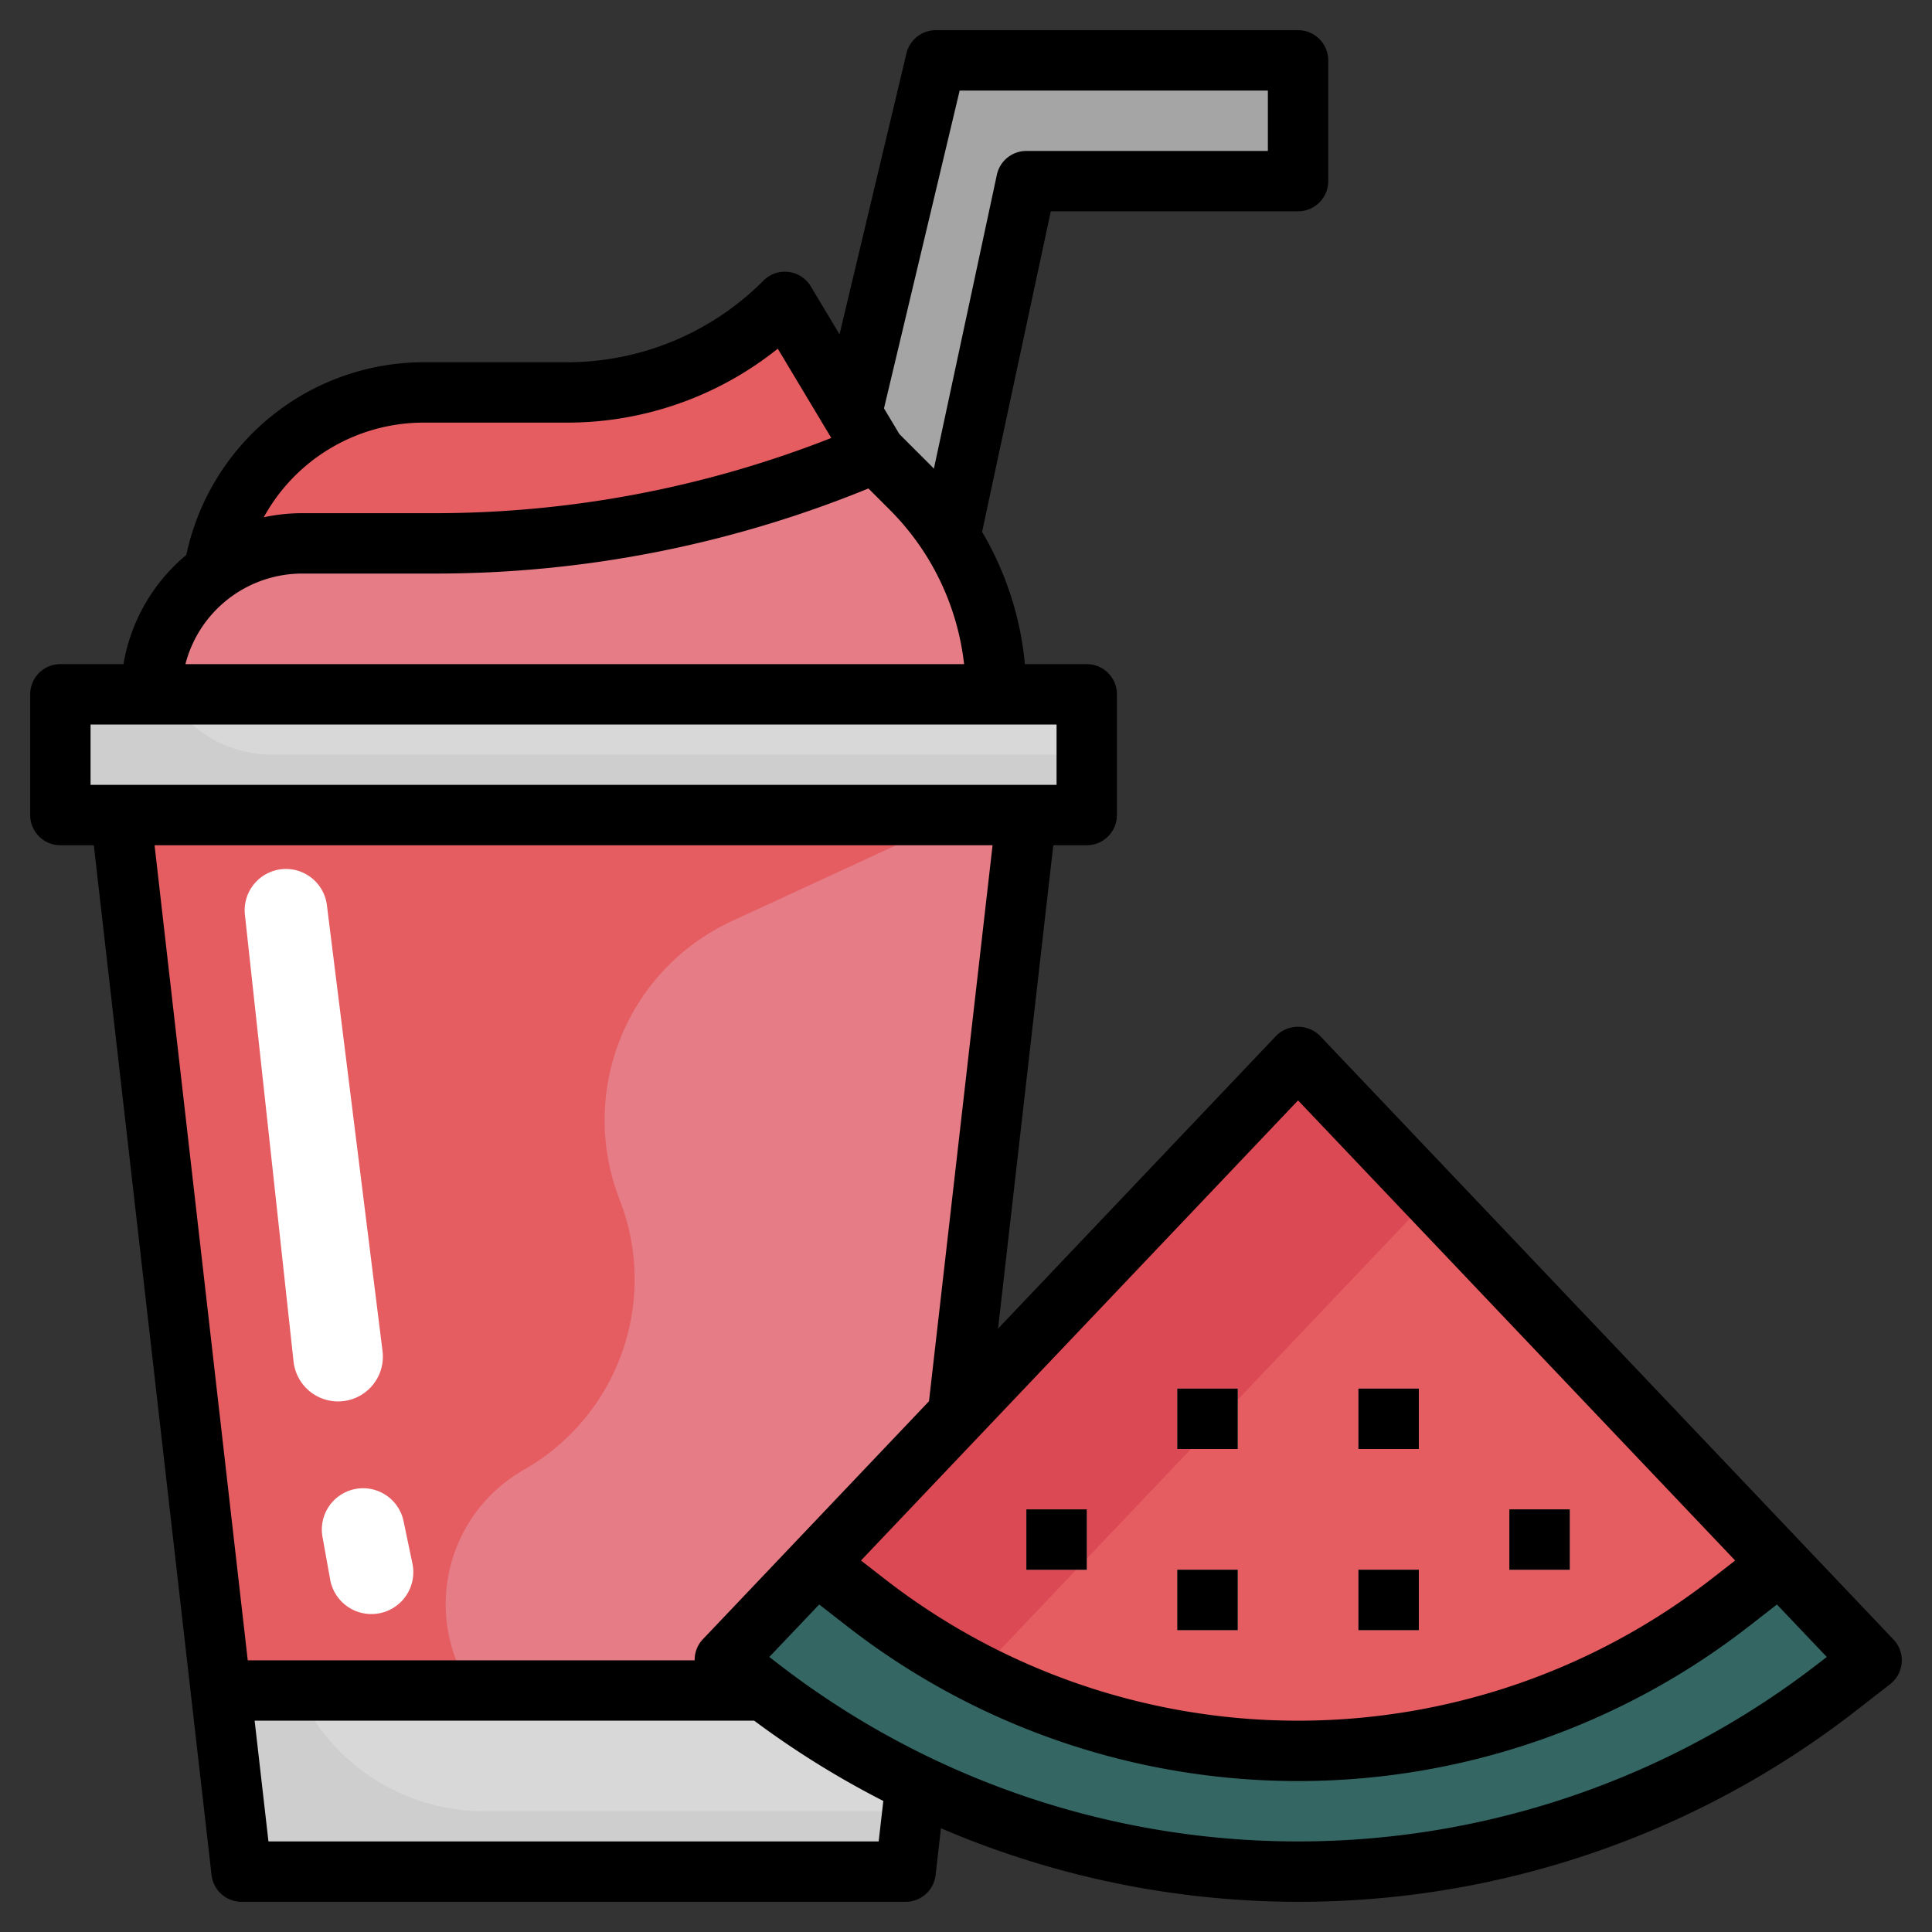 <svg id="Layer_3" height="512" viewBox="0 0 64 64" width="512" xmlns="http://www.w3.org/2000/svg" data-name="Layer 3"><rect x="0" y="0" width="64" height="64" fill="#333333" stroke="none"/><path d="m31.474 17.79 2.526-11.79h9v-4h-12l-2.784 11.693-1.622 6.178z" fill="#a5a5a5"/><path d="m34 27-4 35h-22l-4-35z" fill="#e57c86"/><path d="m24.24 30.514 7.607-3.514h-27.847l4 35h15.112l-6.312-4.768a5.125 5.125 0 0 1 .553-8.544 7.258 7.258 0 0 0 3.173-8.946 7.259 7.259 0 0 1 3.714-9.228z" fill="#e55c61"/><path d="m7.08 18.941a7 7 0 0 1 6.92-5.941h4.757a10.242 10.242 0 0 0 7.243-3l3 5-2.653 3.941z" fill="#e55c61"/><path d="m2 23h34v4h-34z" fill="#cecece"/><path d="m5 23a5 5 0 0 1 5-5h4.384a37.112 37.112 0 0 0 14.616-3l1.172 1.172a9.656 9.656 0 0 1 2.828 6.828z" fill="#e57c86"/><path d="m8 62h22l.686-6h-23.372z" fill="#cecece"/><path d="m16.039 60h14.19l.457-4h-20.818a6.766 6.766 0 0 0 6.171 4z" fill="#d8d8d8"/><path d="m9 25h27v-2h-30.445a3.982 3.982 0 0 0 3.445 2z" fill="#d8d8d8"/><path d="m9.472 28.786a1.368 1.368 0 0 0 -1.359 1.514l1.611 14.8a1.483 1.483 0 0 0 1.476 1.324 1.484 1.484 0 0 0 1.472-1.667l-1.843-14.773a1.367 1.367 0 0 0 -1.357-1.198z" fill="#fff"/><path d="m10.682 50.905.255 1.42a1.388 1.388 0 0 0 1.405 1.142 1.388 1.388 0 0 0 1.321-1.667l-.295-1.412a1.37 1.37 0 0 0 -1.339-1.088 1.368 1.368 0 0 0 -1.347 1.605z" fill="#fff"/><path d="m27.035 51.805 15.965-16.805 15.965 16.805-6.555 6.678h-19.344z" fill="#db4954"/><path d="m32.035 55.805 2.418 2.678h17.957l6.555-6.678-11.565-12.173z" fill="#e55c61"/><path d="m27.035 51.805 1.65 1.283a23.313 23.313 0 0 0 14.315 4.912 23.313 23.313 0 0 0 14.315-4.912l1.65-1.283 3.035 3.195-1.106.861a29.147 29.147 0 0 1 -17.894 6.139 29.147 29.147 0 0 1 -17.894-6.139l-1.106-.861z" fill="#346664"/><g fill="#828282"><path d="m39 52h2v2h-2z"/><path d="m34 50h2v2h-2z"/><path d="m39 46h2v2h-2z"/><path d="m45 52h2v2h-2z"/><path d="m50 50h2v2h-2z"/><path d="m45 46h2v2h-2z"/></g><path d="m2 28h1.108l3.9 34.113a1 1 0 0 0 .992.887h22a1 1 0 0 0 .993-.887l.177-1.55a30.064 30.064 0 0 0 30.338-3.914l1.106-.86a1 1 0 0 0 .111-1.477l-19-20a1.028 1.028 0 0 0 -1.45 0l-9.213 9.7 1.83-16.012h1.108a1 1 0 0 0 1-1v-4a1 1 0 0 0 -1-1h-2.049a10.535 10.535 0 0 0 -1.418-4.381l2.276-10.619h8.191a1 1 0 0 0 1-1v-4a1 1 0 0 0 -1-1h-12a1 1 0 0 0 -.973.769l-2.216 9.306-.954-1.59a1 1 0 0 0 -1.564-.192 9.18 9.18 0 0 1 -6.535 2.707h-4.758a8.049 8.049 0 0 0 -7.828 6.384 6 6 0 0 0 -2.082 3.616h-2.09a1 1 0 0 0 -1 1v4a1 1 0 0 0 1 1zm27.107 33h-20.214l-.458-4h16.549a29.957 29.957 0 0 0 4.277 2.659zm31.172-5.929a28.143 28.143 0 0 1 -34.558 0l-.236-.182 1.652-1.738.934.727a24.318 24.318 0 0 0 29.858 0l.934-.727 1.652 1.738zm-17.279-18.619 14.479 15.242-.779.606a22.317 22.317 0 0 1 -27.4 0l-.779-.606zm-12.226 9.966-7.5 7.894a.985.985 0 0 0 -.262.688h-14.805l-3.087-27h27.76zm1.016-43.418h10.21v2h-8a1 1 0 0 0 -.978.791l-2.086 9.736c-.02-.02-.037-.042-.057-.063l-1.085-1.084-.511-.852zm-17.79 11h4.758a11.162 11.162 0 0 0 7.007-2.449l1.773 2.957a35.886 35.886 0 0 1 -13.154 2.492h-4.384a6.048 6.048 0 0 0 -1.263.136 6.043 6.043 0 0 1 5.263-3.136zm-4 5h4.384a37.873 37.873 0 0 0 14.384-2.819l.7.7a8.592 8.592 0 0 1 2.469 5.119h-25.795a4 4 0 0 1 3.858-3zm-7 5h32v2h-32z"/><path d="m39 52h2v2h-2z"/><path d="m34 50h2v2h-2z"/><path d="m39 46h2v2h-2z"/><path d="m45 52h2v2h-2z"/><path d="m50 50h2v2h-2z"/><path d="m45 46h2v2h-2z"/></svg>